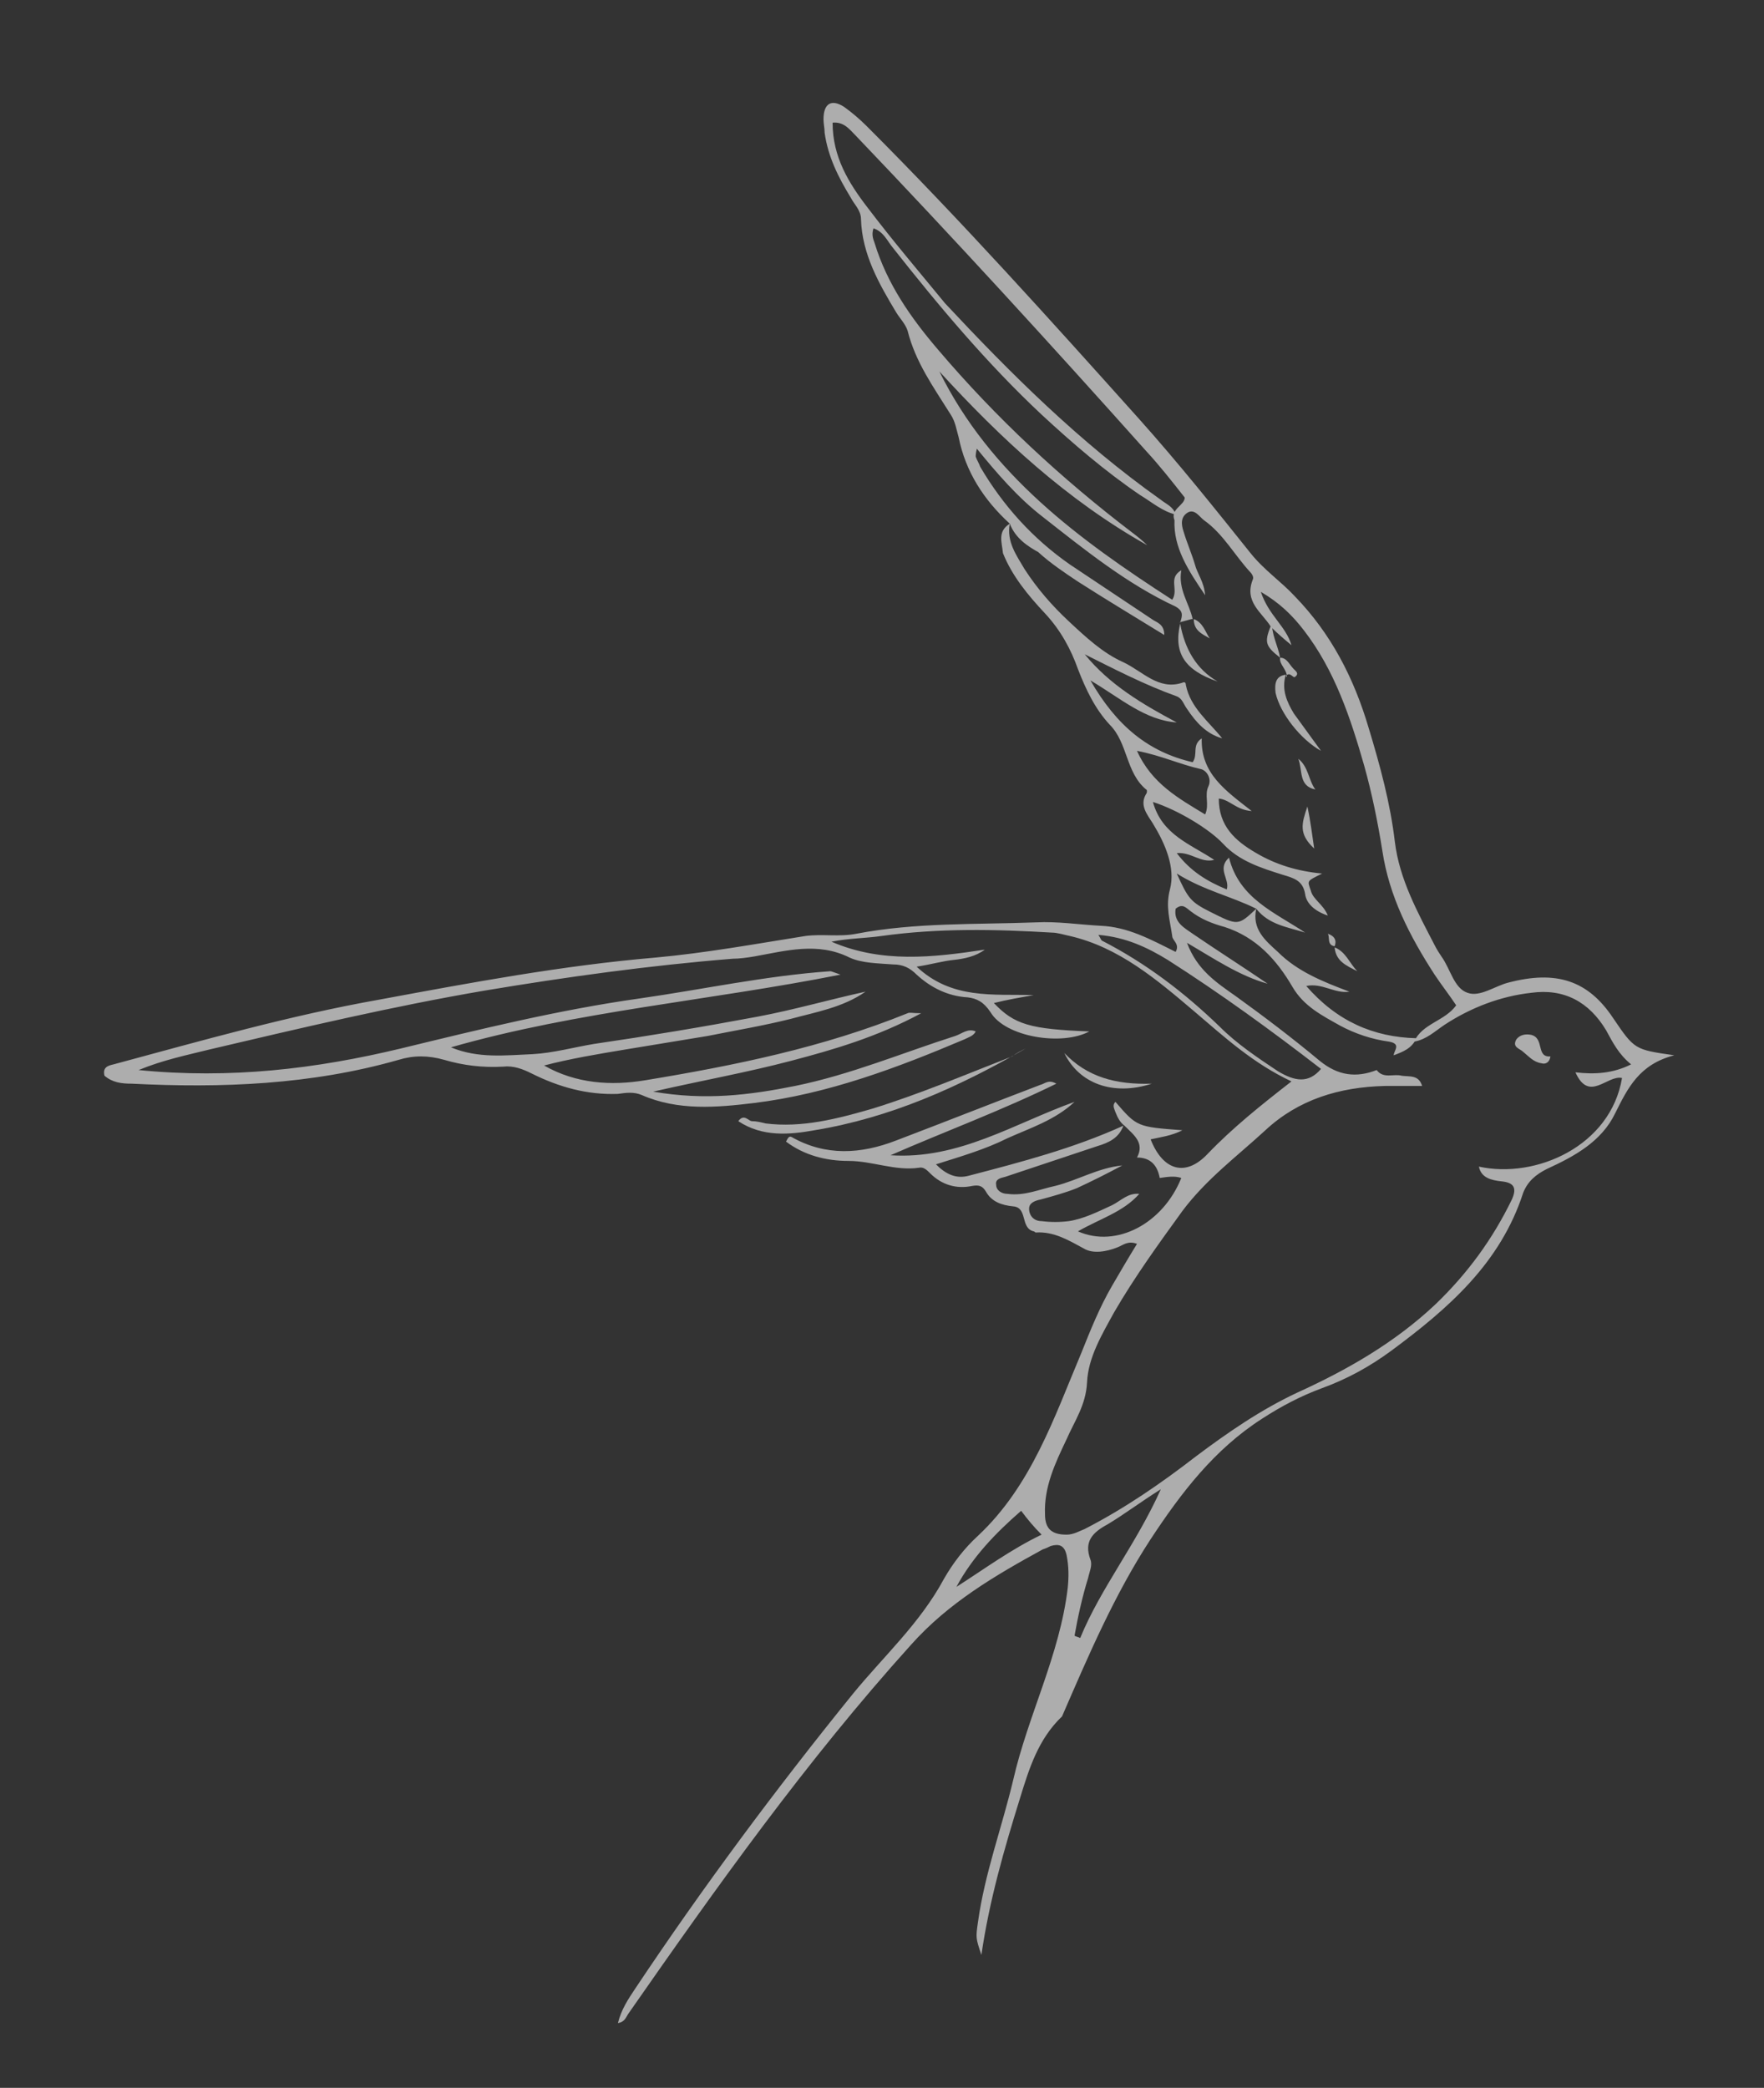 <?xml version="1.0" encoding="utf-8"?>
<!-- Generator: Adobe Illustrator 28.0.0, SVG Export Plug-In . SVG Version: 6.00 Build 0)  -->
<svg version="1.1" id="Ebene_1" xmlns="http://www.w3.org/2000/svg" xmlns:xlink="http://www.w3.org/1999/xlink" x="0px" y="0px"
	 viewBox="0 0 155.3 183.8" style="enable-background:new 0 0 155.3 183.8;" xml:space="preserve">
<rect x="0" y="0" width="155.3" height="183.8" fill="#333333" stroke="none"/>
<style type="text/css">
	.st0{opacity:0.6;}
	.st1{fill:#FFFFFF;}
</style>
<g class="st0">
	<path class="st1" d="M88.9,46.1c-2.3-2.1-3.9-4.6-4.5-7.6c-0.2-0.7-0.3-1.4-0.7-2c-1.5-2.4-3.1-4.6-3.8-7.4c-0.2-0.6-0.7-1.1-1-1.6
		c-1.5-2.5-3-5.1-3.1-8.2c0-0.8-0.6-1.3-0.9-1.9c-1.1-1.8-2-3.6-2.3-5.7c0-0.4-0.1-0.8-0.1-1.2c0-1.4,0.7-1.8,1.8-1.1
		c0.7,0.5,1.4,1.1,2,1.7c8.3,8.3,16.2,17.1,24,25.8c3.4,3.8,6.6,7.8,9.8,11.8c1.2,1.5,2.7,2.5,3.9,3.8c3.2,3.3,5.2,7.2,6.5,11.6
		c1,3.3,1.9,6.6,2.3,10c0.4,3.3,2,6.2,3.5,9.1c0.2,0.4,0.4,0.7,0.6,1c0.8,1.1,1.1,2.8,2.3,3.2c1.1,0.4,2.4-0.6,3.6-0.9
		c4.2-1.1,7-0.2,9.2,3.1c1.9,2.8,1.9,2.8,5.4,3.3c-3.1,0.8-4.1,2.9-5.2,5.1c-1.2,2.5-3.6,3.8-6,4.9c-1,0.5-1.7,1.1-2.1,2.1
		c-2,6.2-6.6,10.2-11.6,13.9c-1.9,1.4-3.9,2.5-6.1,3.3c-1.9,0.7-3.6,1.6-5.3,2.7c-4.2,2.7-7.1,6.5-9.8,10.6
		c-3.2,4.9-5.5,10.3-7.8,15.6c-2.1,2-2.9,4.6-3.7,7.2c-1.4,4.5-2.7,9-3.4,13.8c-0.5-1.5-0.5-1.5-0.3-2.9c0.6-4.3,2.1-8.3,3.1-12.5
		c1.3-5.7,4.1-11,4.8-16.9c0.1-1,0.1-1.9-0.1-2.9c-0.2-0.9-0.7-1-1.4-0.8c-0.2,0.1-0.4,0.2-0.7,0.3c-4.2,2.3-8.3,4.7-11.6,8.4
		C71,155,63.1,166.1,55.3,177.3c-0.2,0.3-0.3,0.7-0.9,0.8c0.3-1.2,0.9-2.1,1.5-3c6-9,12.4-17.6,19.2-26c2.7-3.3,5.9-6.2,8-10.1
		c0.8-1.4,1.8-2.7,3-3.8c4.7-4.4,6.7-10.4,9.1-16.1c0.8-2,1.6-4,2.7-5.9c0.7-1.2,1.4-2.4,2.2-3.7c-0.8-0.3-1.2,0.1-1.7,0.3
		c-1,0.4-2.2,0.6-3,0.1c-1.3-0.7-2.6-1.5-4.2-1.4c-0.1,0-0.1-0.1-0.2-0.1c-1.2-0.3-0.5-2.1-1.8-2.2c-1-0.1-1.9-0.4-2.4-1.3
		c-0.3-0.5-0.6-0.6-1.2-0.5c-1.4,0.3-2.7-0.1-3.7-1.1c-0.3-0.3-0.6-0.6-1-0.5c-2.1,0.3-4.1-0.6-6.2-0.6c-2,0-3.9-0.5-5.5-1.7
		c0.2-0.4,0.3-0.5,0.5-0.4c3,1.7,6.1,1.5,9.2,0.3c4.2-1.6,8.5-3.3,12.7-4.9c0.4-0.1,0.7-0.5,1.4-0.1c-4.9,2.4-9.8,4.2-14.6,6.3
		c6,0.4,10.9-2.8,16.2-4.7c-1.7,1.6-3.9,2.3-5.9,3.2c-2,1-4.1,1.6-6.3,2.3c0.9,0.9,1.8,1.3,2.9,1c4.6-1.2,9.2-2.4,13.6-4.4
		c-0.4,1.1-1.3,1.5-2.3,1.8c-2.7,0.9-5.4,1.8-8.1,2.7c-0.4,0.1-0.9,0.2-0.8,0.7c0,0.5,0.5,0.8,1,0.8c1.5,0.2,2.8-0.4,4.2-0.7
		c2-0.5,3.8-1.6,5.9-1.8c-1.3,0.7-2.7,1.4-4,2c-1,0.4-2.1,0.7-3.2,1c-0.5,0.1-1,0.3-1,0.8c0,0.6,0.4,1.1,1.1,1.1
		c0.8,0.1,1.6,0.1,2.4,0c1.3-0.2,2.5-0.8,3.8-1.4c0.8-0.4,1.4-1.1,2.4-1c-1.4,1.6-3.5,2.2-5.4,3.3c3.4,1.5,7.5-0.7,9.1-4.7
		c-0.6-0.2-1.2-0.1-1.9,0c-0.2-1.1-0.8-1.8-2-1.8c0.7-1.3-0.3-2-1.1-2.8c-0.4-0.3-0.6-0.7-0.8-1.2c-0.1-0.3-0.3-0.6,0-0.9
		c1.9,2.2,1.9,2.2,5.9,2.5c-1,0.5-1.9,0.6-2.8,0.8c1.1,2.8,3.1,3.3,5,1.3c2.2-2.3,4.7-4.3,7.4-6.4c-3.4-1.6-5.9-3.9-8.6-6.2
		c-3.3-2.8-6.6-5.6-10.9-6.6c-0.5-0.1-1.1-0.3-1.6-0.3c-5-0.3-10-0.4-15,0.3c-1.4,0.2-2.9,0.2-4.4,0.5c4.4,1.9,8.9,1.4,13.5,0.7
		c-0.8,0.6-1.8,0.8-2.7,0.9c-1,0.1-2,0.4-3.3,0.6c3.1,2.9,6.7,2.4,10.3,2.5c-1.1,0.2-2.3,0.4-3.5,0.7c1.8,1.9,3.2,2.3,8.4,2.5
		c-2.4,1.3-7.4,0.5-8.7-1.7c-0.6-0.9-1.2-1.2-2-1.3c-1.8-0.1-3.3-0.9-4.5-2c-0.6-0.6-1.2-0.9-2.1-0.9c-1.3-0.1-2.7-0.1-3.8-0.6
		c-2.8-1.4-5.6-0.6-8.4-0.1c-0.6,0.1-1.3,0.2-1.9,0.2C57.1,85,49.9,86,42.7,87.2c-8.2,1.4-16.2,3.3-24.3,5.2c-2,0.5-4,0.9-6.2,1.8
		c8.1,0.8,15.6-0.1,23.1-1.9c7-1.7,13.9-3.4,21-4.4c5.6-0.8,11.1-2,16.8-2.4c0.1,0,0.3,0.1,0.9,0.3c-11.6,2.3-23.1,3.2-34.3,6.4
		c2.4,1,4.8,0.7,7.2,0.6c1.8-0.1,3.6-0.6,5.4-0.9c4.8-0.7,9.6-1.5,14.4-2.4c3.2-0.6,6.3-1.5,9.5-2.2c-2,1.4-4.4,1.8-6.6,2.4
		c-2.4,0.6-4.8,1-7.3,1.5c-2.4,0.4-4.9,0.8-7.3,1.2c-2.4,0.4-4.8,0.8-7.1,1.4c2.8,1.6,5.9,1.8,8.9,1.3c7.9-1.3,15.7-2.9,23.1-5.9
		c0.2-0.1,0.4,0,1.2,0c-3.9,2.1-7.7,3.2-11.5,4.2s-7.7,1.7-12.1,2.7c4.6,0.8,8.5,0.3,12.5-0.5c4.9-1,9.4-2.9,14.1-4.4
		c0.6-0.2,1.1-0.7,1.8-0.4c-0.2,0.4-0.6,0.5-1,0.7c-5.9,2.5-12,4.8-18.5,5.6c-3.3,0.4-6.7,0.7-9.9-0.7c-0.7-0.3-1.4-0.2-2.1-0.1
		c-2.7,0.1-5.2-0.6-7.6-1.8c-0.8-0.4-1.6-0.7-2.5-0.6c-1.8,0.1-3.5-0.1-5.2-0.6c-1.4-0.4-2.7-0.4-4,0c-7.7,2.2-15.6,2.5-23.5,2.1
		c-0.9,0-1.7-0.1-2.4-0.7c-0.2-0.8,0.4-0.9,0.8-1c7.8-2.1,15.5-4.3,23.4-5.7c8.1-1.5,16.1-3,24.3-3.7c4.4-0.4,8.8-1.2,13.2-1.9
		c1.5-0.2,3,0.1,4.5-0.2c5.2-1,10.5-0.8,15.8-1c1.9-0.1,3.8,0.2,5.7,0.3c2.4,0.1,4.4,1.2,6.6,2.3c0.4-0.7-0.3-1-0.3-1.4
		c-0.2-1.4-0.6-2.6-0.2-4.1c0.5-1.9-0.4-4-1.5-5.8c-0.5-0.8-1.2-1.6-0.6-2.6c0.1-0.1,0.1-0.4,0-0.4c-1.8-1.5-1.6-4.1-3.2-5.7
		c-1.3-1.4-2.1-3.1-2.8-4.9c-0.6-1.7-1.5-3.4-2.9-4.9c-1.5-1.6-2.9-3.3-3.7-5.3C88.2,47.7,87.8,46.8,88.9,46.1
		c-0.3,1.6,0.6,2.8,1.3,4c1.1,1.7,2.4,3.2,3.9,4.6c1.5,1.4,3,2.8,4.8,3.6c1.7,0.8,3.1,2.5,5.2,1.8c0.2-0.1,0.3,0,0.3,0.2
		c0.4,2,2,3.2,3.2,4.7c-1.4-0.4-2.3-1.4-3.1-2.6c-0.3-0.4-0.4-0.9-0.9-1.1c-2.8-1-5.5-2.4-8.1-3.7c2.2,2.7,5.1,4.4,8.1,6
		c-2.8-0.2-4.9-2.1-7.6-3.7c2.3,4,5.1,6.3,9,7.2c0.5-0.7-0.1-1.5,0.8-2.1c-0.1,3.1,2.1,4.6,4.4,6.4c-1.4-0.1-1.9-1-2.9-1.1
		c0,2.4,1.4,3.7,3.3,4.8c1.7,1,3.6,1.6,5.8,1.8c-1.4,0.7-1.3,0.6-1,1.5c0.2,0.8,1.1,1.2,1.5,2.2c-1.2-0.4-1.9-1.1-2-1.9
		c-0.2-1.2-1-1.4-2-1.7c-1.9-0.6-3.8-1.2-5.2-2.7c-1.2-1.3-4-3-6.2-3.7c0.8,2.9,3.3,3.7,5.4,5.1c-1.2,0.3-2-0.7-3.3-0.6
		c1.2,1.6,2.7,2.5,4.4,3.2c0.3-0.9-0.9-1.8,0.2-2.8c0.9,3.6,4,4.8,6.7,6.6c-1.6-0.5-3.2-0.7-4.3-2.1c-2.2-1.1-4.6-1.6-7-3.1
		c1,2.2,1.2,2.5,3,3.4c2.4,1.2,2.4,1.2,4-0.3c-0.4,1.8,0.8,2.8,1.9,3.8c1.7,1.7,3.9,2.6,6.3,3.5c-1.3,0.2-2.4-0.8-3.8-0.5
		c2.7,3.1,5.9,4.5,9.7,4.6c-0.4,0.9-1.2,1.2-2,1.5c0-0.4,0.7-1-0.4-1.2c-1.5-0.2-3-0.7-4.3-1.4c-1.6-0.9-3.2-1.7-4.2-3.4
		c-1.4-2.4-3.2-4.4-6-5.3c-1.1-0.3-2.1-0.7-3-1.4c-0.4-0.3-0.7-0.7-1.3-0.2c-0.2,1.2,0.8,1.7,1.5,2.2c2.2,1.5,4.4,2.9,6.6,4.4
		c-2.5-0.7-4.7-2.2-7.1-3.6c0.9,2.4,2.6,3.5,4.3,4.7c2.5,1.8,5,3.7,7.4,5.7c1.6,1.3,3.2,1.5,5,0.8c0.6,0.8,1.5,0.3,2.2,0.5
		c0.7,0.1,1.5-0.1,1.8,0.9c-1.1,0-2.2,0-3.3,0c-4,0.1-7.6,1.2-10.5,3.9c-2.5,2.3-5.2,4.3-7.3,7.1c-2.1,2.9-4.2,5.8-6,8.9
		c-1.1,2-2.3,4-2.4,6.2c-0.1,2-1.1,3.4-1.8,5c-1,2.1-2,4.2-1.9,6.6c0,1.3,0.6,1.8,1.9,1.8c0.6,0,1.1-0.3,1.6-0.5
		c3.5-1.8,6.7-4,9.8-6.4c2.8-2.1,5.7-4.1,8.9-5.6c4.4-2,8.6-4.4,12.2-7.8c2.8-2.7,5-5.7,6.7-9.2c0.5-1.1,0.1-1.5-0.9-1.6
		c-0.9-0.1-1.8-0.3-2-1.3c5,1.1,11.6-1.8,12.6-7.8c-1.3-0.3-2.9,2.2-4.1-0.5c1.7,0.2,3.3,0.1,4.9-0.7c-1.1-0.9-1.6-1.9-2.2-3
		c-1.5-2.5-3.7-3.7-6.6-3.3c-2.7,0.3-5.3,1.3-7.6,2.8c-0.9,0.6-1.6,1.3-2.7,1.5c0.7-1.6,2.7-1.8,3.7-3.2c-0.6-0.9-1.3-1.8-1.9-2.7
		c-2.2-3.4-4-6.9-4.6-10.9c-0.4-2.5-0.9-5-1.6-7.5c-1.2-4.2-2.6-8.4-5.3-11.9c-1-1.3-2.1-2.4-3.8-3.4c0.7,2.1,2.2,3,2.7,4.7
		c-0.6-0.5-1.2-1-1.8-1.6l0,0c-0.8-1.3-2.4-2.2-1.6-4.2c0.1-0.2-0.1-0.5-0.2-0.6c-1.4-1.5-2.4-3.4-4.1-4.6c-0.4-0.3-0.8-1-1.4-0.7
		c-0.7,0.4-0.6,1.1-0.4,1.7c0.3,1,0.7,1.9,1,2.9c0.2,0.8,0.8,1.5,0.9,2.7c-1.5-2.2-2.8-4.2-2.7-6.6c-0.4-1,0.9-1.3,0.9-2
		c-1.1-1.4-2.2-2.8-3.4-4.1C92.5,30.3,84,21,75.3,11.9c-0.5-0.5-1-1.2-2-1.1c0,3,1.4,5.3,3.1,7.5c2.2,2.9,4.5,5.6,6.8,8.4
		c5.7,6.1,11.8,12.2,19,17.3c0.5,0.4,1.1,0.6,1.3,1.3c-1.2-0.3-2.1-1.1-3.1-1.7c-3.1-2.1-6-4.6-8.7-7.1c-4.8-4.5-9-9.5-13.1-14.7
		c-0.5-0.6-0.8-1.4-1.7-1.7c-0.2,0.6,0,1,0.1,1.3c1.1,3.6,3.2,6.6,5.6,9.4c5.1,6,10.8,11.3,17.1,16.1c0.4,0.3,0.9,0.7,1.3,1.1
		c-7.1-4-12.9-9.4-18.3-15.3c4.5,9.1,12.3,14.8,20.5,20.1c0.6-0.9-0.4-1.9,0.8-2.6c-0.3,1.7,0.7,2.9,1,4.3h-0.1
		c-0.4,0.1-0.7,0.2-1.1,0.3h0.1c0.2-0.6,0.3-1-0.4-1.4c-4.3-2-8-5-11.7-7.9c-2.2-1.7-4-3.8-5.8-6c-0.1,0.4-0.1,0.6-0.1,0.7
		c0.1,0.3,0.3,0.6,0.4,0.9c2,3.4,4.6,6.3,7.9,8.6c2.4,1.6,4.8,3.2,7.2,4.8c0.4,0.3,1.1,0.4,1.1,1.4c-2.6-1.6-5.1-3.1-7.6-4.7
		c-1.2-0.8-2.4-1.6-3.5-2.6C90.5,48.1,89.4,47.4,88.9,46.1z M116.3,94.1c-4.4-3.4-8.8-6.6-13.5-9.6c-1.8-1.1-3.7-2-6.1-2.2
		c0.2,0.3,0.2,0.4,0.3,0.5c3.9,2,7.3,4.6,10.4,7.6c1.5,1.5,3.3,2.7,5.1,3.9C114,95.2,115.2,95.4,116.3,94.1z M94.6,144
		c0.2,0.1,0.3,0.1,0.5,0.2c1.8-4.4,4.9-8.2,7.1-13.1c-1.9,1.2-3.2,2.2-4.7,3.1c-1.3,0.7-2.1,1.5-1.5,3.1c0.2,0.5-0.1,1.1-0.2,1.6
		C95.3,140.5,94.9,142.3,94.6,144z M106.1,71.7c0.4-0.9-0.1-1.7,0.3-2.5c0.3-0.7-0.2-1.4-0.7-1.5c-1.8-0.4-3.5-1.2-5.6-1.6
		C101.4,69,103.8,70.3,106.1,71.7z M89.9,133c-2.3,2-4.3,4.1-5.7,6.7c2.5-1.6,4.8-3.3,7.5-4.6C91,134.4,90.5,133.8,89.9,133z"/>
	<path class="st1" d="M90.3,92.3c-5.9,3.4-11.9,6.1-18.6,7.2c-2.2,0.4-4.6,0.6-6.7-0.8c0.5-0.7,0.9,0,1.2,0c0.4,0,0.8,0.1,1.2,0.2
		c3.2,0.4,6.3-0.4,9.4-1.3c4.2-1.3,8.2-3,12.3-4.6C89.5,92.7,89.9,92.5,90.3,92.3z"/>
	<path class="st1" d="M101.4,95.4c-3.4,1.1-6.4,0-7.7-2.7C95.7,94.8,98.2,95.5,101.4,95.4z"/>
	<path class="st1" d="M136.5,93c-0.1,0.6-0.5,0.7-0.8,0.6c-0.7-0.1-1.1-0.6-1.6-1c-0.3-0.3-1-0.4-0.6-1.1c0.3-0.4,0.8-0.5,1.3-0.4
		C136,91.4,135.2,93.1,136.5,93z"/>
	<path class="st1" d="M113.2,59.4c-0.4,1.3,0.1,2.4,0.7,3.4c0.8,1.1,1.6,2.2,2.4,3.3c-1.8-1-3.6-3.3-4-5.1
		C112.2,60.2,112.3,59.5,113.2,59.4C113.3,59.5,113.2,59.4,113.2,59.4z"/>
	<path class="st1" d="M103.9,54.9c0.4,2.2,1.4,4,3.3,5.1C104.3,59,103.3,57.5,103.9,54.9C104,54.9,103.9,54.9,103.9,54.9z"/>
	<path class="st1" d="M115.8,69.5c-1.5-0.3-1.1-1.7-1.5-2.7C115.2,67.5,115.2,68.7,115.8,69.5z"/>
	<path class="st1" d="M115.7,74.7c-1.4-1.3-1.1-2.2-0.6-3.7C115.4,72.4,115.5,73.4,115.7,74.7z"/>
	<path class="st1" d="M117.5,83.4c1,0.4,1.3,1.4,2,2.1C118.5,85,117.6,84.6,117.5,83.4L117.5,83.4z"/>
	<path class="st1" d="M112.7,57.9c-1.4-1.1-1.4-1.4-0.7-3.1v-0.1C111.9,55.8,112.5,56.8,112.7,57.9L112.7,57.9z"/>
	<path class="st1" d="M105.1,54.5c0.8,0.3,1,1.1,1.4,1.7C105.8,55.8,105.1,55.5,105.1,54.5C105,54.6,105.1,54.5,105.1,54.5z"/>
	<path class="st1" d="M112.7,57.9c0.6,0,0.8,0.6,1.2,1c0.2,0.2,0.5,0.4,0.1,0.7c-0.2,0.1-0.4-0.5-0.8-0.1l0.1,0.1
		C113.3,58.9,112.6,58.5,112.7,57.9L112.7,57.9z"/>
	<path class="st1" d="M117.5,83.3c-0.7-0.1-0.4-0.8-0.6-1.1C117.5,82.4,117.7,82.8,117.5,83.3C117.5,83.4,117.5,83.3,117.5,83.3z"/>
</g>
</svg>
